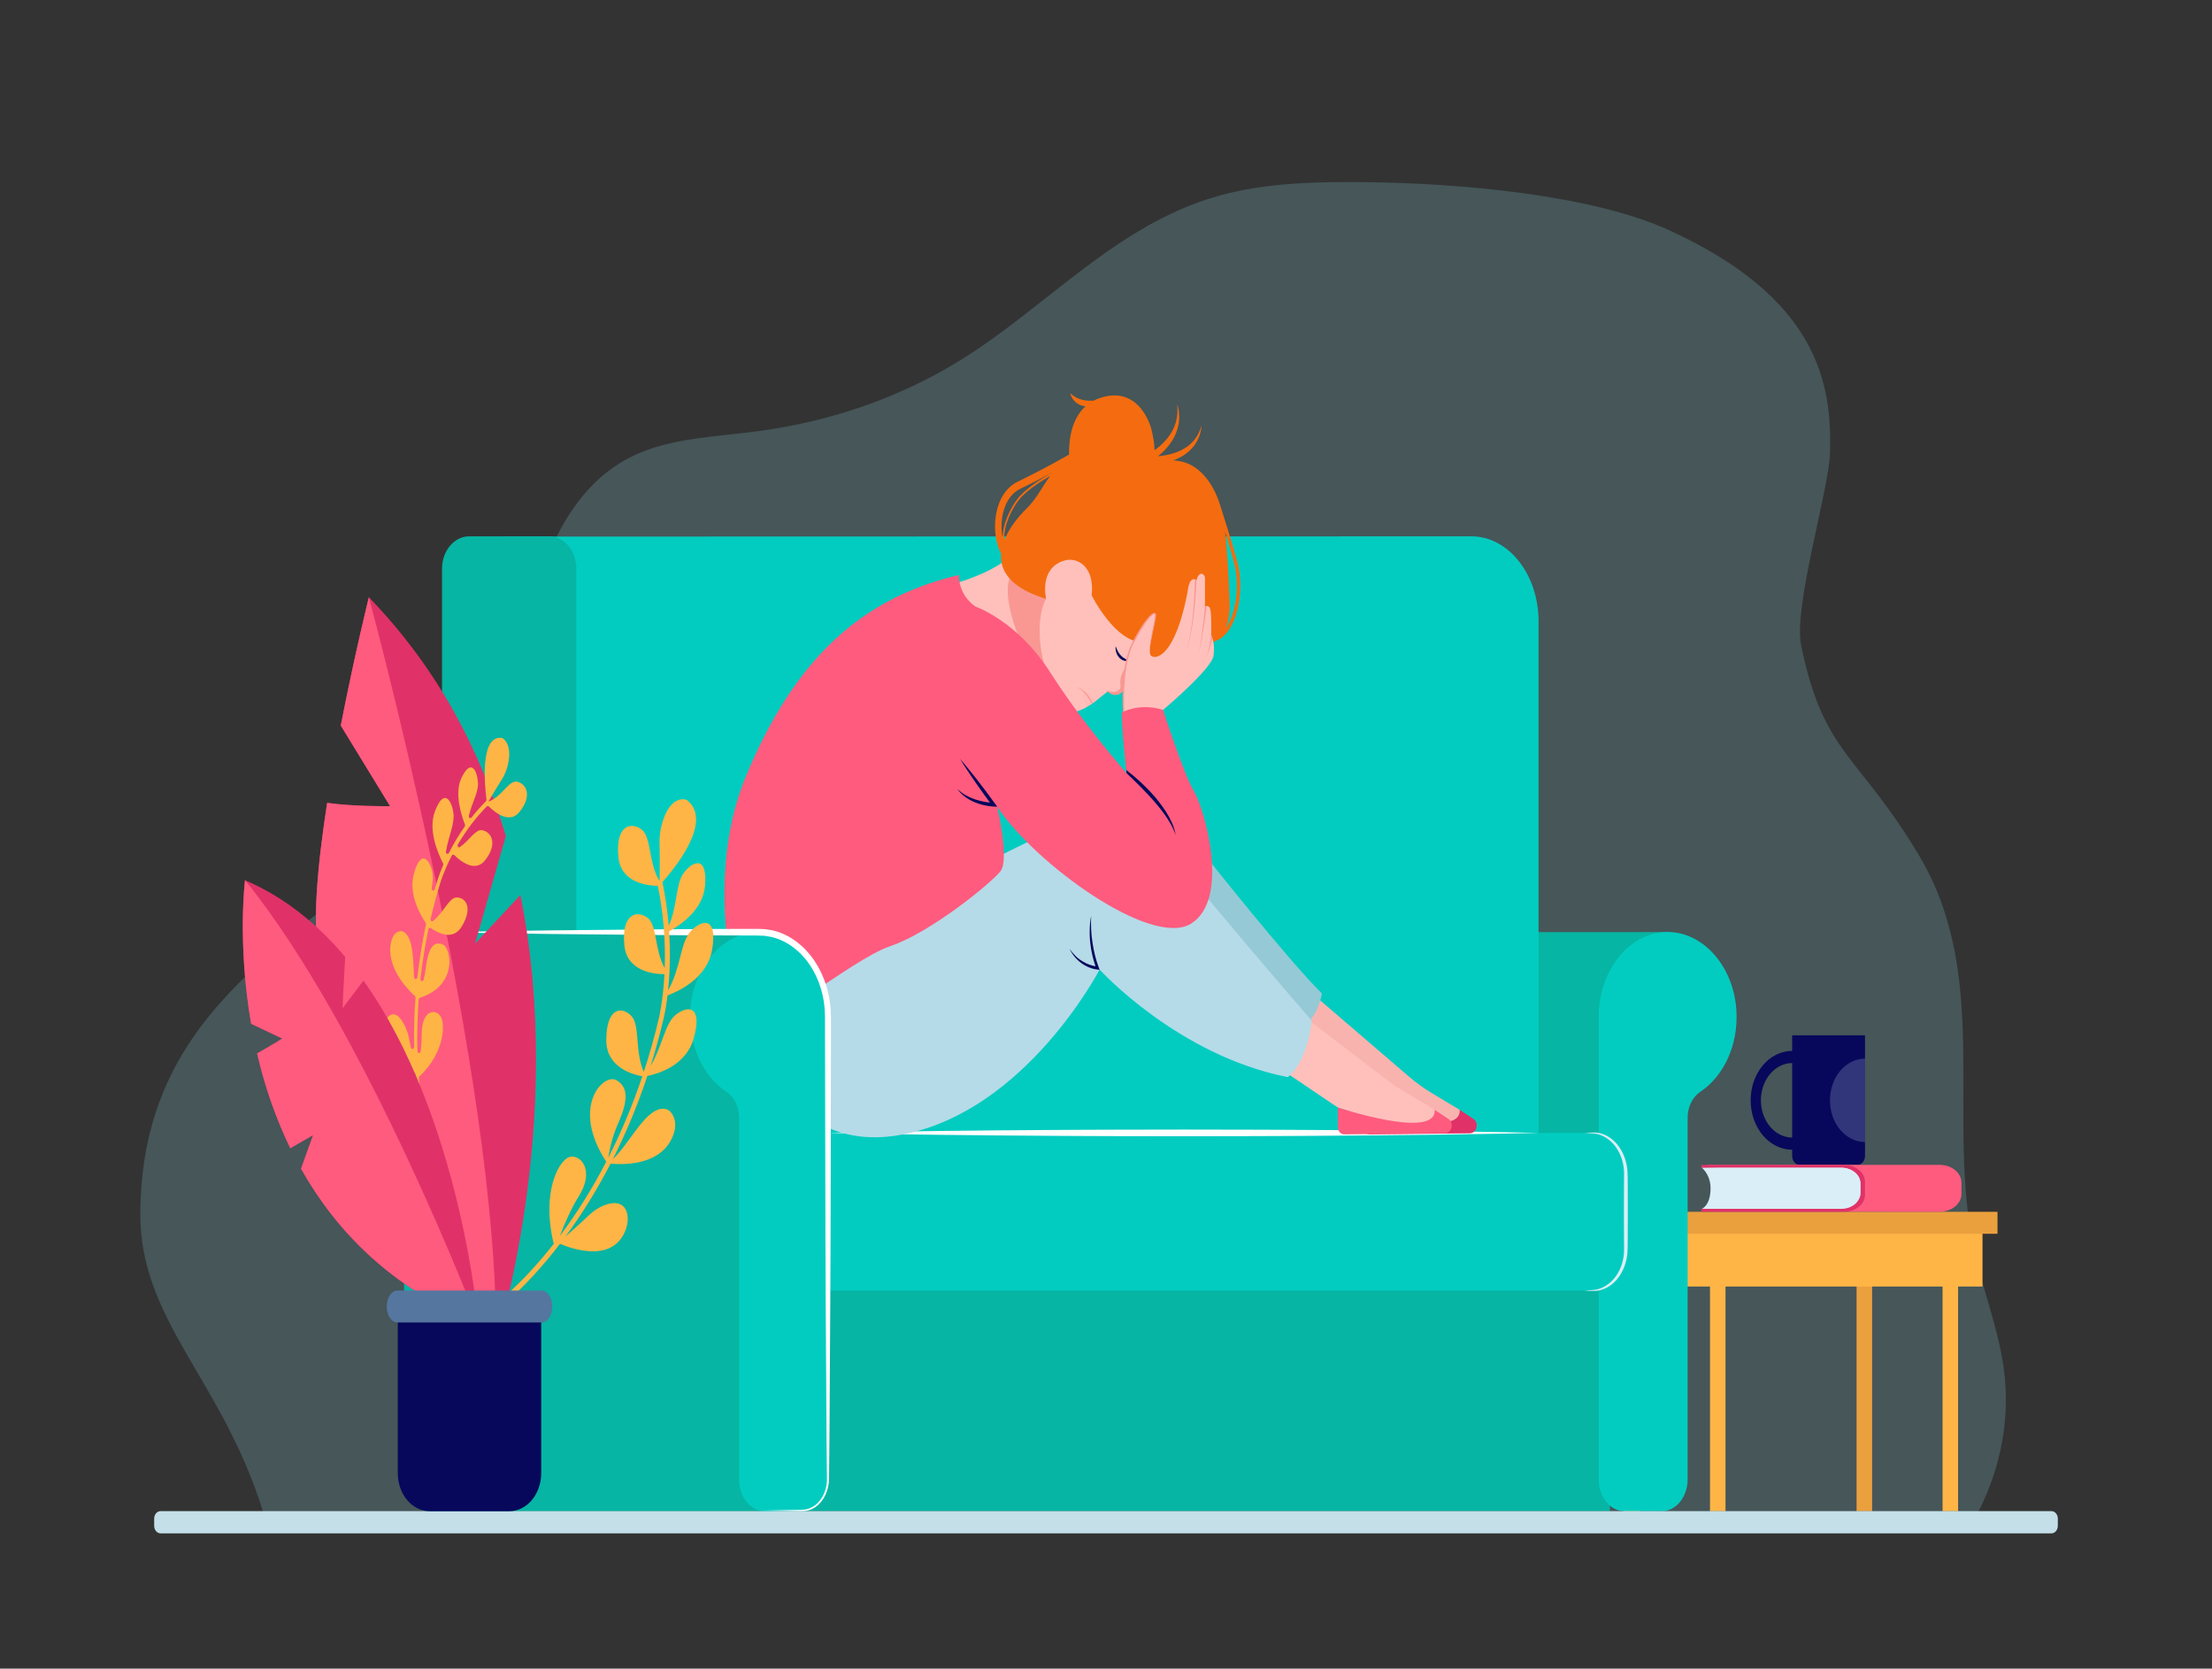 <svg width="354" height="267" viewBox="0 0 354 267" fill="none" xmlns="http://www.w3.org/2000/svg">
<rect x="0" y="0" width="354" height="267" fill="#333333" stroke="none"/>
<path opacity="0.2" d="M42.181 242.169H316.48C320.118 235.116 321.841 227.011 320.631 218.641C319.749 212.5 317.363 206.45 316.006 200.326C311.283 179.009 318.833 156.606 307.155 136.942C297.505 120.7 291.821 120.83 288.236 103.206C287.002 97.143 292.612 78.642 292.853 72.676C293.326 60.813 290.385 47.505 267.198 36.871C254.52 31.055 233.152 29.358 219.462 29.16C211.099 29.039 202.658 29.179 194.958 31.352C178.66 35.952 167.684 48.949 153.78 57.581C144.205 63.523 133.088 67.428 121.279 68.997C114.583 69.887 107.52 70.073 101.644 72.787C91.576 77.43 87.093 88.43 84.433 99.077C81.773 109.724 80.081 121.163 73.236 129.455C66.651 137.434 56.119 141.451 48.227 148.236C36.008 158.741 22.693 170.052 22.45 193.893C22.273 211.371 35.617 220.675 42.181 242.169Z" fill="#93E3F1"/>
<path d="M262.387 199.548H259.903V241.813H262.387V199.548Z" fill="#FEB546"/>
<path d="M276.146 199.548H273.662V241.813H276.146V199.548Z" fill="#FEB546"/>
<path d="M310.882 241.811H313.366V199.546H310.882V241.811Z" fill="#FEB546"/>
<path d="M297.121 241.811H299.606V199.546H297.121V241.811Z" fill="#EBA03E"/>
<path d="M317.272 196.746H255.97V205.858H317.272V196.746Z" fill="#FEB546"/>
<path d="M319.672 193.903H253.57V197.418H319.672V193.903Z" fill="#EBA03E"/>
<path d="M286.812 165.661V168.154C285.05 168.154 283.359 168.987 282.112 170.47C280.866 171.953 280.166 173.965 280.166 176.062C280.166 178.16 280.866 180.171 282.112 181.655C283.359 183.138 285.05 183.971 286.812 183.971V184.96C286.812 185.148 286.843 185.334 286.904 185.508C286.964 185.681 287.052 185.839 287.164 185.972C287.276 186.104 287.408 186.21 287.554 186.282C287.7 186.353 287.856 186.39 288.014 186.39H297.267C297.586 186.39 297.892 186.239 298.117 185.971C298.342 185.703 298.469 185.339 298.469 184.96V165.661H286.812ZM281.804 176.062C281.805 174.483 282.334 172.968 283.273 171.851C284.212 170.734 285.485 170.105 286.812 170.103V182.021C285.485 182.019 284.212 181.391 283.273 180.274C282.334 179.157 281.805 177.642 281.804 176.062Z" fill="#07085B"/>
<path opacity="0.2" d="M298.469 169.389C296.981 169.389 295.554 170.092 294.502 171.344C293.45 172.596 292.859 174.293 292.859 176.064C292.859 177.834 293.45 179.532 294.502 180.784C295.554 182.036 296.981 182.739 298.469 182.739V169.389Z" fill="#DAEEF7"/>
<path d="M274.279 186.633H272.813C273.081 186.471 273.378 186.388 273.679 186.391H310.423C312.346 186.391 313.901 187.666 313.901 189.239V191.048C313.901 192.62 312.343 193.895 310.423 193.895L274.091 193.885L274.279 186.633Z" fill="#FF5B7E"/>
<path d="M295.14 186.397C296.978 186.397 298.469 187.616 298.469 189.12V191.164C298.469 192.668 296.978 193.887 295.14 193.887H272.267V193.429H272.361L278.176 192.98L279.351 189.207C279.351 189.207 277.082 187.123 276.934 187.071C276.786 187.019 272.361 186.853 272.361 186.853H272.267V186.398L295.14 186.397Z" fill="#E03268"/>
<path d="M273.75 190.128C273.752 189.49 273.626 188.86 273.384 188.291C273.142 187.722 272.79 187.229 272.356 186.853H294.671C296.354 186.853 297.728 187.973 297.728 189.355V190.929C297.728 192.311 296.36 193.429 294.671 193.429H272.356C272.356 193.429 273.75 192.907 273.75 190.128Z" fill="#DAEEF7"/>
<g style="mix-blend-mode:multiply">
<path d="M297.728 189.355V190.929C297.729 191.133 297.698 191.336 297.64 191.528C296.887 190.023 295.445 188.571 292.703 188.104C286.293 187.015 272.361 186.853 272.361 186.853H294.675C296.36 186.853 297.728 187.968 297.728 189.355Z" fill="#DAEEF7"/>
</g>
<path d="M267.204 149.138C266.061 149.169 233.759 149.138 233.759 149.138V188.398L257.648 189.535C257.648 189.535 267.522 184.078 266.882 182.942C266.242 181.806 267.204 149.138 267.204 149.138Z" fill="#06B5A3"/>
<path d="M235.479 85.818L80.673 85.861L81.485 86.832C81.485 86.832 80.1 91.192 79.717 97.006C79.335 102.82 79.526 155.624 79.717 157.081C79.908 158.539 113.734 193.899 113.734 193.899L229.484 191.587C231.227 193.088 233.324 193.897 235.476 193.899C241.413 193.899 246.226 187.8 246.226 180.274V99.443C246.229 91.917 241.417 85.818 235.479 85.818Z" fill="#02CCC0"/>
<path d="M87.883 85.818H75.094C72.689 85.818 70.739 88.138 70.739 91V174.626C70.739 177.488 72.689 179.808 75.094 179.808H87.883C90.289 179.808 92.239 177.488 92.239 174.626V91C92.239 88.138 90.289 85.818 87.883 85.818Z" fill="#06B5A3"/>
<path d="M257.648 199.538H128.836V241.803H257.648V199.538Z" fill="#06B5A3"/>
<path d="M267.204 149.138C272.876 149.337 277.57 154.936 277.9 161.911C278.161 167.416 275.759 172.26 272.134 174.679C271.513 175.091 270.996 175.692 270.635 176.421C270.275 177.15 270.084 177.98 270.083 178.826V236.714C270.083 239.518 268.233 241.803 265.951 241.803H259.978C257.696 241.803 255.846 239.524 255.846 236.714V162.724C255.846 155.087 260.962 148.921 267.204 149.138Z" fill="#02CCC0"/>
<path d="M254.941 181.276H128.235C125.338 181.276 122.989 184.07 122.989 187.518V200.27C122.989 203.718 125.338 206.512 128.235 206.512H254.941C257.839 206.512 260.188 203.718 260.188 200.27V187.518C260.188 184.07 257.839 181.276 254.941 181.276Z" fill="#02CCC0"/>
<path d="M246.229 181.276L244.952 181.305C244.12 181.321 242.898 181.357 241.343 181.38L235.733 181.473C233.567 181.511 231.124 181.553 228.46 181.581L219.853 181.673L210.247 181.746C206.916 181.759 203.473 181.79 199.975 181.791L189.37 181.81L178.764 181.792C175.267 181.792 171.824 181.76 168.492 181.747L158.887 181.675C155.833 181.652 152.946 181.616 150.281 181.583C147.616 181.549 145.172 181.513 143.007 181.475L137.397 181.38C135.842 181.357 134.62 181.321 133.787 181.305L132.51 181.276L133.787 181.246C134.62 181.23 135.842 181.194 137.397 181.171L143.007 181.077C145.172 181.039 147.615 180.997 150.281 180.969C152.947 180.941 155.833 180.9 158.887 180.876L168.492 180.806C171.824 180.791 175.267 180.76 178.764 180.76L189.37 180.742L199.975 180.76C203.473 180.76 206.916 180.792 210.247 180.807L219.853 180.878L228.46 180.97C231.124 180.998 233.567 181.041 235.733 181.078L241.343 181.173C242.898 181.196 244.12 181.23 244.952 181.248L246.229 181.276Z" fill="white"/>
<path d="M179.066 107.757L179.641 108.959L179.528 110.16C179.528 110.16 179.227 110.728 179.158 110.765C179.09 110.802 178.362 110.959 178.362 110.959L177.647 110.765L177.115 110.477C177.115 110.477 176.144 109.103 176.465 108.825C176.786 108.548 177.564 107.282 178.203 107.386C178.843 107.49 179.066 107.757 179.066 107.757Z" fill="#FFC0BB"/>
<path d="M233.604 177.586L229.088 174.877C227.839 174.128 226.643 173.263 225.509 172.29L208.331 157.547V166.381L209.468 171.377L218.092 177.2C218.092 177.2 223.598 179.24 227.742 179.648C228.481 179.838 229.245 180.031 229.334 180.049C229.509 180.083 232.862 181.089 233.036 180.257C233.21 179.425 234.787 179.698 234.699 179.353C234.612 179.009 233.604 177.586 233.604 177.586Z" fill="#F9B3AF"/>
<path d="M235.786 179.023L233.604 177.586C233.906 182.46 218.092 177.2 218.092 177.2L218.12 180.404C218.12 181.018 218.587 181.509 219.153 181.504L235.182 181.342C236.343 181.333 236.77 179.691 235.786 179.023Z" fill="#E03268"/>
<path d="M229.6 177.586L223.204 173.752L208.169 162.271L204.319 166.386L205.457 171.382L214.081 177.205C214.081 177.205 219.587 179.245 223.73 179.654C224.47 179.843 225.234 180.037 225.322 180.054C225.496 180.089 228.851 181.094 229.025 180.262C229.199 179.431 230.775 179.703 230.688 179.359C230.6 179.014 229.6 177.586 229.6 177.586Z" fill="#FFC0BB"/>
<path d="M171.366 85.419C171.366 85.419 164.014 87.083 161.155 89.442C158.296 91.801 153.22 93.258 152.87 93.327L151.938 99.688C151.938 99.688 168.331 112.892 170.509 113.794C172.686 114.697 176.089 111.574 176.089 111.574L180.9 107.792L183.44 104.219L188.145 93.882L171.366 85.419Z" fill="#FFC0BB"/>
<path d="M181.326 105.237C180.826 105.719 180.386 106.282 180.019 106.909C179.828 107.228 179.663 107.567 179.525 107.923C179.369 108.306 179.285 108.724 179.278 109.15L179.294 109.328L179.31 109.485C179.321 109.555 179.328 109.626 179.329 109.697C179.335 109.83 179.314 109.962 179.269 110.084C179.192 110.33 178.981 110.502 178.736 110.618C178.223 110.829 177.594 110.686 177 110.42C177.46 110.936 178.122 111.323 178.855 111.167C179.049 111.13 179.233 111.041 179.394 110.908C179.555 110.775 179.689 110.601 179.785 110.398C179.837 110.292 179.875 110.177 179.898 110.057C179.923 109.941 179.936 109.821 179.936 109.701C179.937 109.585 179.929 109.469 179.911 109.355C179.905 109.315 179.902 109.273 179.901 109.232L179.893 109.132C179.904 108.808 179.961 108.488 180.062 108.187C180.169 107.851 180.292 107.523 180.43 107.204C180.706 106.55 181.018 105.906 181.326 105.237Z" fill="#F99893"/>
<path d="M167.398 95.825C167.398 95.825 164.889 99.871 167.728 108.521C170.976 118.414 155.491 92.346 163.702 90.647C166.717 90.02 167.398 95.825 167.398 95.825Z" fill="#F99893"/>
<path d="M198.083 90.21C197.386 87.386 195.258 80.796 195.237 80.731H195.227C195.129 80.399 195.026 80.085 194.913 79.797C194.062 77.606 192.108 74.199 188.459 73.737C188.234 73.708 187.994 73.687 187.758 73.664C188.09 73.544 188.416 73.403 188.736 73.242C189.663 72.799 190.493 72.111 191.165 71.232C191.485 70.783 191.749 70.283 191.95 69.746C192.134 69.213 192.251 68.652 192.298 68.08C192.139 68.603 191.933 69.105 191.682 69.575C191.429 70.022 191.127 70.429 190.784 70.783C190.446 71.134 190.073 71.434 189.673 71.676C189.279 71.932 188.866 72.142 188.438 72.304C188.008 72.469 187.57 72.608 187.128 72.719C186.679 72.826 186.23 72.898 185.781 72.958C185.627 72.978 185.468 72.992 185.312 73.007C185.395 72.94 185.481 72.874 185.561 72.808C186.299 72.205 186.955 71.471 187.506 70.632C188.071 69.792 188.46 68.803 188.64 67.749C188.799 66.714 188.713 65.648 188.39 64.669C188.441 65.168 188.451 65.672 188.419 66.173C188.385 66.66 188.3 67.14 188.166 67.602C188.031 68.054 187.855 68.487 187.641 68.894C187.421 69.296 187.174 69.675 186.901 70.027C186.341 70.727 185.71 71.34 185.022 71.854C184.934 71.918 184.845 71.978 184.756 72.041C184.776 70.723 184.441 69.535 184.326 68.939C184.093 67.725 182.051 61.62 175.984 63.701C175.652 63.815 175.328 63.955 175.012 64.121H174.962C174.529 64.139 174.095 64.122 173.664 64.069C173.248 64.008 172.839 63.888 172.447 63.712C172.043 63.538 171.684 63.246 171.259 62.936C171.423 63.506 171.732 64.001 172.143 64.352C172.567 64.705 173.058 64.928 173.572 65C173.623 65.007 173.676 65.007 173.729 65.01C171.33 67.161 171.043 70.742 171.092 72.731C170.328 73.177 167.219 74.963 162.835 77.09C161.012 77.973 159.744 79.984 159.357 82.607C159.037 84.762 159.369 86.959 160.213 88.641C160.028 91.311 161.617 94.06 167.411 95.821C167.411 95.821 166.237 91.05 170.189 89.74C171.471 89.314 172.875 89.684 173.779 90.845C174.445 91.698 174.945 93.066 174.702 95.243C174.702 95.243 178.494 102.943 183.044 102.759L184.075 105.829C184.075 105.829 187.42 105.963 187.653 105.829C187.886 105.696 191.192 102.776 191.192 102.776C191.192 102.776 193.72 102.962 193.836 102.91C194.122 102.811 194.395 102.668 194.648 102.483L194.657 102.513C197.924 101.262 199.204 94.754 198.083 90.21ZM164.112 81.556C163.19 82.452 161.585 84.284 160.74 86.403C160.56 84.029 162.024 81.362 162.984 80.088C164.072 78.647 166.319 77.17 168.058 76.162C166.605 78.132 165.981 79.741 164.112 81.556ZM168.538 75.537C166.743 76.535 164.05 78.207 162.789 79.88C161.836 81.143 160.406 83.745 160.468 86.154C160.244 85.065 160.214 83.933 160.379 82.829C160.704 80.638 161.74 78.969 163.221 78.251C165.326 77.231 167.138 76.287 168.545 75.53L168.538 75.537ZM196.145 100.549C196.57 99.582 196.859 98.235 196.781 96.356C196.635 92.821 196.484 88.62 196.051 85.094C196.634 86.987 197.26 89.09 197.579 90.386C198.4 93.717 197.831 98.208 196.145 100.549Z" fill="#F46C0F"/>
<path d="M178.542 103.398C178.646 103.689 178.77 103.969 178.911 104.235C179.045 104.484 179.207 104.709 179.393 104.903C179.578 105.098 179.786 105.257 180.012 105.377L180.097 105.429C180.126 105.445 180.158 105.454 180.187 105.469L180.371 105.554C180.496 105.609 180.626 105.645 180.758 105.712C180.621 105.748 180.481 105.77 180.34 105.776C180.197 105.776 180.054 105.757 179.914 105.719C179.626 105.643 179.358 105.48 179.138 105.246C178.916 105.015 178.745 104.723 178.641 104.394C178.536 104.078 178.502 103.735 178.542 103.398Z" fill="#07085B"/>
<path d="M192.502 136.41C192.502 136.41 205.854 153.319 211.56 158.981C211.56 158.981 210.918 162.853 208.351 164.439C205.784 166.025 184.958 139.925 185.269 139.925C185.579 139.925 192.502 136.41 192.502 136.41Z" fill="#96C9D6"/>
<path d="M120.436 160.693L119.843 163.961C119.843 163.961 124.87 185.39 144.588 181.505C164.305 177.62 175.974 155.142 175.974 155.142C175.974 155.142 188.459 168.877 206.077 172.348C206.077 172.348 209.071 170.453 209.926 163.329C209.926 163.329 189.003 139.187 183.013 130.862C177.024 122.537 120.436 160.693 120.436 160.693Z" fill="#B5DBE8"/>
<path d="M179.859 114.556C179.859 114.556 179.218 106.96 181.229 103.041C183.241 99.121 184.643 97.767 184.905 98.253C185.168 98.739 183.447 104.219 184.205 104.914C184.963 105.608 188.056 105.047 190.039 94.818C190.039 94.818 190.244 91.975 191.498 92.841C191.498 92.841 191.627 92.06 192.075 91.852C192.446 91.68 192.84 92.06 192.84 92.534V97.038C192.84 97.038 193.394 96.727 193.657 97.385C193.919 98.044 193.832 101.617 193.832 101.617C193.832 101.617 194.505 102.763 194.211 104.914C193.917 107.064 186.133 113.591 186.133 113.591L181.844 115.95L179.859 114.556Z" fill="#FFC0BB"/>
<path d="M186.125 113.586L184 114.81L181.868 116.024L181.832 116.045L181.797 116.02L179.801 114.656L179.757 114.626V114.566C179.592 112.448 179.608 110.317 179.805 108.203C179.9 107.142 180.081 106.094 180.346 105.074C180.409 104.817 180.484 104.564 180.571 104.317L180.7 103.944C180.74 103.819 180.788 103.697 180.844 103.58C180.957 103.345 181.054 103.101 181.17 102.874L181.527 102.206C182.005 101.308 182.53 100.446 183.098 99.624C183.386 99.212 183.703 98.829 184.046 98.48C184.222 98.29 184.431 98.148 184.659 98.066C184.735 98.045 184.814 98.055 184.884 98.094C184.92 98.121 184.951 98.156 184.975 98.197C184.994 98.239 185.006 98.284 185.011 98.331C185.019 98.473 185.011 98.616 184.988 98.755C184.823 99.81 184.561 100.815 184.352 101.843C184.246 102.356 184.148 102.871 184.082 103.392C184.048 103.652 184.029 103.915 184.025 104.178C184.025 104.433 184.037 104.724 184.203 104.914C184.029 104.733 184.01 104.436 183.995 104.178C183.988 103.91 183.999 103.643 184.028 103.377C184.079 102.85 184.163 102.329 184.252 101.81C184.428 100.774 184.68 99.749 184.822 98.719C184.839 98.599 184.844 98.477 184.837 98.355C184.837 98.271 184.782 98.244 184.693 98.267C184.498 98.348 184.319 98.478 184.169 98.648C183.843 98.996 183.543 99.375 183.271 99.783C182.715 100.601 182.2 101.458 181.731 102.35C180.708 104.086 180.28 106.155 180.057 108.235C179.856 110.327 179.823 112.438 179.958 114.538L179.91 114.448L181.879 115.866H181.808L183.965 114.721L186.125 113.586Z" fill="#F99893"/>
<path d="M153.455 92.01C153.455 92.01 153.28 95.131 156.139 97.073C156.139 97.073 162.847 99.363 168.098 107.62C173.349 115.877 180.29 123.714 180.29 123.714C180.29 123.714 179.475 116.499 179.533 114.002C179.533 114.002 182.274 112.4 186.125 113.586C186.125 113.586 189.449 123.923 191.083 126.629C192.717 129.335 196.976 143.834 190.616 147.789C184.257 151.743 165.595 138.169 159.6 129.099C159.6 129.099 161.545 137.517 160.144 139.366C158.744 141.215 149.022 149.172 142.488 151.392C135.955 153.612 122.031 165.915 118.998 163.695C118.998 163.695 111.935 142.38 119.269 124.474C127.359 104.728 138.521 95.525 153.455 92.01Z" fill="#FF5B7E"/>
<path d="M159.214 128.56C158.772 127.944 158.317 127.335 157.868 126.729C157.419 126.123 156.953 125.527 156.495 124.924C155.565 123.734 154.626 122.556 153.637 121.43C154.441 122.748 155.298 124.012 156.165 125.267C156.603 125.888 157.035 126.517 157.484 127.128C157.796 127.56 158.111 127.988 158.428 128.414C158.112 128.383 157.795 128.339 157.482 128.28C156.968 128.182 156.459 128.048 155.958 127.88C155.458 127.706 154.97 127.485 154.5 127.219C154.028 126.94 153.582 126.602 153.171 126.211C153.524 126.693 153.933 127.113 154.386 127.458C154.847 127.799 155.336 128.084 155.845 128.308C156.353 128.529 156.876 128.702 157.407 128.826C157.94 128.957 158.482 129.035 159.026 129.06L159.6 129.081L159.214 128.56Z" fill="#07085B"/>
<path d="M175.838 154.792C175.6 154.154 175.397 153.497 175.231 152.827C175.063 152.152 174.928 151.466 174.828 150.772C174.721 150.078 174.652 149.377 174.622 148.672C174.589 147.961 174.589 147.248 174.622 146.536C174.491 147.238 174.416 147.953 174.397 148.672C174.379 149.033 174.397 149.393 174.397 149.755C174.421 150.114 174.434 150.477 174.477 150.835C174.552 151.553 174.673 152.264 174.838 152.96C174.968 153.522 175.129 154.073 175.322 154.609C175.011 154.556 174.703 154.477 174.401 154.371C173.983 154.225 173.578 154.03 173.192 153.791C172.996 153.676 172.813 153.534 172.625 153.4C172.436 153.265 172.262 153.106 172.097 152.932C171.755 152.596 171.44 152.222 171.156 151.815C171.616 152.752 172.265 153.538 173.044 154.102C173.436 154.388 173.853 154.621 174.289 154.795C174.727 154.977 175.183 155.094 175.646 155.143L175.983 155.176L175.838 154.792Z" fill="#07085B"/>
<path d="M181.073 124.459C181.988 125.344 182.893 126.24 183.766 127.181C184.642 128.109 185.471 129.096 186.249 130.14C187.003 131.197 187.723 132.313 188.151 133.635C188.036 132.934 187.831 132.259 187.543 131.632C187.258 131.003 186.932 130.401 186.567 129.833C185.831 128.709 185.012 127.667 184.119 126.719C183.23 125.772 182.295 124.888 181.318 124.072C180.962 123.773 180.599 123.485 180.233 123.203L180.289 123.714L181.073 124.459Z" fill="#07085B"/>
<path d="M190.449 101.695C190.262 102.683 190.044 103.673 189.67 104.588C190.063 103.685 190.303 102.699 190.513 101.714C190.723 100.728 190.874 99.722 191.001 98.714C191.128 97.706 191.225 96.693 191.311 95.678C191.385 94.733 191.444 93.786 191.482 92.836C191.402 92.781 191.317 92.738 191.228 92.709C191.211 93.69 191.17 94.675 191.115 95.658C191.059 96.671 190.977 97.682 190.872 98.691C190.767 99.699 190.631 100.704 190.449 101.695Z" fill="#F99893"/>
<path d="M192.833 97.038V96.921C192.772 98.213 192.561 99.563 192.426 100.842C192.356 101.509 192.27 102.186 192.157 102.844C192.055 103.511 191.898 104.164 191.687 104.793C191.918 104.173 192.097 103.526 192.221 102.863C192.356 102.196 192.464 101.528 192.557 100.861C192.731 99.591 192.983 98.255 193.088 96.964C193 96.971 192.914 96.997 192.833 97.038Z" fill="#F99893"/>
<path d="M193.827 101.623C193.756 102.24 193.656 102.852 193.527 103.456C193.404 104.075 193.215 104.674 192.966 105.237C193.253 104.694 193.483 104.111 193.649 103.501C193.788 103.023 193.901 102.539 194.002 102.047C193.956 101.899 193.898 101.757 193.827 101.623Z" fill="#F99893"/>
<g style="mix-blend-mode:multiply" opacity="0.3">
<g style="mix-blend-mode:multiply" opacity="0.3">
<path d="M173.464 110.555C173.464 110.555 172.963 111.388 173.913 113.14C174.361 112.884 174.797 112.598 175.218 112.283C175.104 110.938 173.464 110.555 173.464 110.555Z" fill="#F99893"/>
</g>
</g>
<path d="M174.681 112.663L174.844 112.551C174.8 112.428 174.753 112.306 174.699 112.187C174.443 111.645 174.1 111.169 173.689 110.784C173.288 110.395 172.832 110.095 172.343 109.896C172.57 110.032 172.788 110.188 172.995 110.362C173.204 110.53 173.402 110.716 173.588 110.917C173.962 111.313 174.277 111.779 174.522 112.297C174.586 112.416 174.635 112.54 174.681 112.663Z" fill="#F99893"/>
<path d="M231.781 179.023L229.6 177.588C229.901 182.462 214.088 177.203 214.088 177.203L214.115 180.407C214.115 181.021 214.583 181.512 215.148 181.507L231.177 181.345C232.337 181.333 232.765 179.691 231.781 179.023Z" fill="#FF5B7E"/>
<path d="M253.576 181.276C254.183 181.219 254.791 181.199 255.399 181.216C256.02 181.272 256.627 181.458 257.194 181.763C257.771 182.078 258.297 182.508 258.751 183.035C259.68 184.141 260.272 185.584 260.434 187.135C260.5 187.936 260.48 188.661 260.494 189.404L260.511 193.887L260.494 198.37C260.481 199.119 260.501 199.85 260.434 200.64C260.356 201.417 260.166 202.173 259.873 202.873C259.588 203.566 259.209 204.198 258.751 204.742C258.296 205.268 257.77 205.698 257.194 206.015C256.627 206.319 256.02 206.504 255.399 206.561C254.791 206.577 254.183 206.557 253.576 206.501C254.18 206.451 254.792 206.446 255.382 206.359C255.972 206.249 256.542 206.017 257.065 205.675C258.122 205 258.957 203.922 259.437 202.614C259.678 201.965 259.83 201.273 259.886 200.566C259.931 199.875 259.902 199.107 259.9 198.365L259.883 193.882L259.9 189.399C259.9 188.657 259.932 187.889 259.887 187.198C259.83 186.491 259.679 185.8 259.439 185.15C258.958 183.842 258.123 182.764 257.067 182.089C256.543 181.746 255.974 181.515 255.384 181.405C254.787 181.33 254.174 181.324 253.576 181.276Z" fill="#DAEEF7"/>
<path d="M121.157 149.138H68.164C67.961 149.138 67.756 149.131 67.55 149.138C61.879 149.337 57.185 154.937 56.855 161.913C56.594 167.417 58.996 172.263 62.62 174.682C63.241 175.094 63.758 175.695 64.119 176.424C64.479 177.153 64.67 177.983 64.671 178.829V236.722C64.671 239.534 66.521 241.813 68.803 241.813H124.822L121.157 149.138Z" fill="#06B5A3"/>
<path d="M121.157 149.138C115.486 149.337 110.79 154.937 110.46 161.913C110.2 167.417 112.601 172.263 116.226 174.682C116.847 175.094 117.365 175.695 117.725 176.424C118.086 177.153 118.276 177.983 118.277 178.829V236.722C118.277 239.534 120.128 241.813 122.41 241.813H128.382C130.665 241.813 132.515 239.534 132.515 236.722V162.726C132.51 155.087 127.398 148.921 121.157 149.138Z" fill="#02CCC0"/>
<path d="M122.412 241.7L126.806 241.611L127.904 241.594C128.266 241.603 128.628 241.577 128.986 241.515C129.696 241.374 130.361 241.005 130.907 240.447C131.456 239.88 131.87 239.15 132.107 238.332C132.228 237.924 132.304 237.499 132.332 237.068C132.352 236.645 132.34 236.186 132.332 235.733L132.278 230.329L132.143 208.711C132.085 201.502 132.096 194.3 132.074 187.094L132.03 165.476V162.774L131.981 161.48C131.945 161.052 131.879 160.629 131.83 160.201C131.563 158.51 131.021 156.897 130.234 155.453C128.676 152.576 126.148 150.513 123.375 149.906L122.328 149.736C121.977 149.712 121.621 149.711 121.268 149.696L119.074 149.687L114.679 149.673C111.749 149.673 108.819 149.654 105.889 149.616L88.311 149.451C82.451 149.352 76.591 149.293 70.733 149.158C76.591 149.025 82.45 148.966 88.308 148.867L105.883 148.702C108.811 148.67 111.74 148.65 114.669 148.644L119.063 148.631H121.263C121.641 148.643 122.021 148.643 122.399 148.668L123.532 148.843C126.541 149.485 129.293 151.704 130.999 154.819C131.863 156.386 132.461 158.139 132.759 159.98C132.815 160.444 132.888 160.914 132.929 161.373L132.988 162.778V165.48L132.945 187.098C132.922 194.307 132.933 201.516 132.875 208.715L132.74 230.333L132.686 235.737C132.68 236.19 132.686 236.631 132.653 237.107C132.613 237.572 132.523 238.029 132.385 238.467C132.114 239.335 131.655 240.102 131.055 240.691C130.466 241.264 129.756 241.633 129.003 241.759C128.634 241.812 128.263 241.828 127.892 241.807L126.794 241.79L122.412 241.7Z" fill="white"/>
<path d="M328.31 241.797H25.69C25.129 241.797 24.674 242.337 24.674 243.005V244.143C24.674 244.811 25.129 245.352 25.69 245.352H328.31C328.871 245.352 329.326 244.811 329.326 244.143V243.005C329.326 242.337 328.871 241.797 328.31 241.797Z" fill="#C4DFE8"/>
<path d="M109.948 128.026C114.249 131.429 107.797 139.155 106.008 141.147C106.489 143.452 106.827 145.797 107.018 148.161C108.462 144.859 108.101 141.422 109.427 139.666C110.914 137.696 113.272 136.863 112.824 141.802C112.469 145.719 108.652 148.169 107.081 149.019C107.293 152.17 107.238 155.339 106.916 158.476C108.948 154.94 108.863 150.844 110.506 149.05C112.302 147.086 114.925 146.554 113.945 152.054C113.135 156.601 108.434 158.689 106.826 159.276C106.688 160.508 106.482 161.728 106.211 162.929C105.585 165.599 104.884 168.135 104.127 170.538C105.962 167.468 106.405 163.863 108.023 162.484C109.963 160.822 112.543 160.773 111.005 166.193C109.787 170.481 105.387 171.8 103.599 172.166C102.07 176.771 100.225 181.219 98.082 185.465C100.326 183.438 102.723 178.608 105.134 177.619C106.716 176.969 107.476 177.886 107.835 178.767C108.141 179.525 108.132 180.487 107.823 181.406C106.073 186.613 99.632 186.381 97.712 186.191C95.587 190.321 93.17 194.227 90.489 197.87C91.658 196.834 93.417 195.26 94.311 194.399C95.72 193.033 98.023 192.045 99.34 192.733C99.394 192.761 99.452 192.791 99.497 192.823C100.455 193.439 100.72 195.041 100.217 196.54C98.253 202.403 91.138 199.677 89.626 199.022L89.579 199.085C83.779 206.622 79.01 210.014 78.807 210.154L78.556 209.265C78.603 209.233 83.141 206 88.618 199.03C86.541 190.456 89.628 185.146 91.448 185.07C93.329 184.994 94.969 187.66 92.682 191.319C91.353 193.44 90.276 195.991 89.605 197.751C92.365 194.064 94.846 190.094 97.02 185.888C91.292 177.112 96.534 171.737 98.585 172.814C100.66 173.909 100.465 176.285 98.957 179.675C98.186 181.426 97.643 183.306 97.347 185.251C99.46 181.09 101.283 176.73 102.797 172.215C101.144 171.92 97.012 170.746 97.025 166.433C97.042 161.037 99.618 161.008 101.089 162.616C102.436 164.096 101.58 168.334 103.034 171.502C103.931 168.775 104.75 165.88 105.472 162.811C105.484 162.762 106.115 160.116 106.337 155.881C104.609 155.873 100.329 155.431 99.922 151.278C99.411 146.062 102.03 145.595 103.685 146.899C105.161 148.063 104.768 152.091 106.377 154.9C106.53 150.476 106.159 146.048 105.278 141.746C103.483 141.721 99.364 141.212 98.965 137.145C98.455 131.929 101.074 131.461 102.727 132.766C104.225 133.946 103.799 138.072 105.492 140.885L105.572 140.836C105.584 139.377 105.601 136.282 105.549 134.816C105.482 132.859 106.223 130.01 107.514 128.719C108.805 127.428 109.948 128.026 109.948 128.026Z" fill="#FEB546"/>
<path d="M62.429 129.005L54.536 116.1C56.738 104.795 59.03 95.565 59.03 95.565C70.173 107.064 76.983 120.348 80.947 133.783L76.03 150.988L83.277 143.212C90.67 179.855 79.35 214.791 79.35 214.791C79.35 214.791 54.329 166.533 51.128 153.408C49.894 148.335 50.791 138.561 52.353 128.466C56.509 129.073 62.429 129.005 62.429 129.005Z" fill="#E03268"/>
<path d="M59.03 95.565C59.03 95.565 80.012 172.896 79.35 214.791C79.35 214.791 54.329 166.533 51.128 153.408C49.894 148.335 50.791 138.561 52.353 128.466C56.505 129.073 62.429 129 62.429 129L54.536 116.094C56.738 104.797 59.03 95.565 59.03 95.565Z" fill="#FF5B7E"/>
<path d="M80.297 118.07C76.825 117.631 77.547 125.502 77.851 127.934C77.857 127.988 77.851 128.042 77.834 128.092C77.817 128.142 77.79 128.186 77.755 128.22C76.953 129.026 76.19 129.885 75.47 130.794C75.434 130.849 75.383 130.887 75.326 130.902C75.269 130.918 75.21 130.909 75.157 130.877C75.105 130.845 75.064 130.793 75.041 130.729C75.018 130.665 75.014 130.594 75.03 130.527C75.555 128.344 76.593 126.789 76.489 125.226C76.36 123.198 75.346 121.326 73.843 124.498C72.698 126.918 73.816 130.412 74.412 131.935C74.432 131.988 74.438 132.046 74.431 132.103C74.423 132.16 74.403 132.214 74.371 132.257C73.442 133.579 72.599 134.984 71.85 136.458C71.698 136.757 71.315 136.615 71.368 136.281C71.773 133.76 72.798 131.818 72.564 130.121C72.26 127.916 70.993 126.071 69.586 129.882C68.464 132.929 70.179 136.745 70.914 138.159C70.935 138.204 70.946 138.254 70.946 138.305C70.946 138.356 70.935 138.406 70.914 138.45C70.579 139.214 70.283 140.001 70.027 140.806C69.878 141.295 69.733 141.782 69.592 142.267C69.487 142.634 69.023 142.525 69.088 142.147C69.26 141.148 69.356 140.258 69.178 139.487C68.688 137.375 67.27 135.84 66.206 139.931C65.385 143.079 67.236 146.339 68.132 147.664C68.155 147.699 68.171 147.74 68.178 147.783C68.186 147.827 68.184 147.871 68.175 147.914C67.576 150.701 67.117 153.527 66.798 156.378C66.758 156.742 66.3 156.762 66.278 156.401C66.133 154.12 66.132 151.521 65.419 150.087C64.769 148.78 64.025 148.874 63.512 149.188C63.072 149.455 62.736 150.027 62.583 150.75C61.737 154.717 65.17 158.255 66.407 159.379C66.438 159.408 66.463 159.446 66.479 159.49C66.495 159.534 66.501 159.581 66.498 159.629C66.302 162.247 66.227 164.877 66.273 167.505C66.28 167.87 65.824 167.968 65.757 167.62C65.65 167.107 65.557 166.64 65.492 166.285C65.193 164.658 64.258 162.73 63.286 162.367C63.246 162.351 63.206 162.339 63.166 162.328C62.416 162.13 61.701 162.919 61.448 164.096C60.462 168.697 65.385 171.247 66.458 171.744C66.458 171.765 66.458 171.786 66.458 171.808C66.932 178.502 68.059 182.968 68.415 184.246C68.429 184.29 68.451 184.33 68.481 184.362C68.51 184.394 68.545 184.418 68.583 184.431C68.621 184.444 68.661 184.446 68.701 184.437C68.74 184.428 68.776 184.408 68.808 184.38C68.856 184.343 68.893 184.289 68.914 184.225C68.934 184.161 68.936 184.091 68.92 184.026C68.646 183.053 67.54 178.819 67.028 172.506C67.025 172.452 67.033 172.399 67.051 172.349C67.07 172.3 67.098 172.257 67.134 172.224C71.211 168.404 71.366 163.556 70.388 162.46C69.368 161.316 67.512 161.926 67.488 165.423C67.482 166.354 67.43 167.285 67.332 168.21C67.292 168.584 66.82 168.594 66.809 168.222C66.737 165.455 66.799 162.686 66.997 159.928C67.003 159.86 67.027 159.795 67.065 159.744C67.103 159.692 67.153 159.655 67.209 159.638C73.288 157.742 72.285 151.636 70.778 151.081C69.235 150.515 68.501 152.026 68.139 154.905C68.06 155.523 67.95 156.134 67.808 156.736C67.721 157.107 67.247 157.036 67.294 156.658C67.589 153.983 68.01 151.33 68.555 148.711C68.566 148.662 68.585 148.617 68.612 148.579C68.639 148.54 68.674 148.51 68.712 148.49C68.751 148.469 68.793 148.46 68.835 148.462C68.877 148.464 68.919 148.478 68.956 148.501C70.141 149.336 72.517 150.564 73.906 148.234C75.814 145.046 74.388 143.525 73 143.613C71.845 143.687 70.899 146.149 69.297 147.368C69.255 147.403 69.206 147.423 69.155 147.424C69.104 147.424 69.054 147.406 69.012 147.372C68.97 147.338 68.938 147.289 68.92 147.232C68.902 147.175 68.899 147.113 68.912 147.054C69.353 145.133 69.874 143.168 70.49 141.168C70.5 141.134 71.038 139.365 72.294 136.911C72.313 136.871 72.34 136.837 72.371 136.81C72.403 136.783 72.439 136.764 72.477 136.755C72.514 136.746 72.554 136.747 72.591 136.757C72.629 136.767 72.665 136.787 72.695 136.815C73.787 137.883 76.086 139.666 77.663 137.616C79.794 134.842 78.505 133.037 77.123 132.839C76.081 132.69 75.055 134.527 73.619 135.528C73.57 135.568 73.512 135.586 73.453 135.579C73.394 135.572 73.339 135.541 73.299 135.49C73.258 135.439 73.234 135.372 73.231 135.302C73.228 135.232 73.246 135.163 73.282 135.107C74.596 132.867 76.142 130.833 77.883 129.052C77.929 129.002 77.989 128.973 78.052 128.971C78.115 128.968 78.176 128.992 78.226 129.037C79.317 130.105 81.622 131.901 83.202 129.847C85.334 127.073 84.044 125.268 82.661 125.071C81.411 124.892 80.185 127.571 78.246 128.239L78.219 128.163C78.731 127.296 79.818 125.465 80.366 124.63C81.097 123.518 81.694 121.401 81.435 119.892C81.21 118.573 80.532 118.168 80.363 118.086C80.342 118.077 80.32 118.072 80.297 118.07Z" fill="#FEB546"/>
<path d="M39.212 140.842C45.553 143.552 50.841 147.895 55.244 153.124C55.019 156.854 54.813 161.331 54.813 161.331L58.171 156.908C73.803 178.825 76.551 211.762 76.551 211.762C62.614 206.139 53.765 196.943 48.174 187.008C48.939 184.833 50.106 181.631 50.106 181.631L46.452 183.731C44.148 178.962 42.364 173.864 41.144 168.558C43.052 167.49 45.176 166.185 45.176 166.185L40.183 163.812C37.962 150.943 39.212 140.842 39.212 140.842Z" fill="#E03268"/>
<path d="M48.174 187.008C48.939 184.833 50.106 181.631 50.106 181.631L46.452 183.731C44.148 178.962 42.364 173.864 41.144 168.558C43.052 167.49 45.176 166.185 45.176 166.185L40.183 163.813C37.958 150.943 39.208 140.837 39.208 140.837C58.596 164.67 76.546 211.762 76.546 211.762C62.614 206.139 53.765 196.943 48.174 187.008Z" fill="#FF5B7E"/>
<path d="M63.662 207.315H86.613V235.722C86.613 237.337 86.074 238.886 85.114 240.028C84.154 241.17 82.853 241.811 81.496 241.811H68.78C67.422 241.811 66.121 241.17 65.161 240.028C64.201 238.886 63.662 237.337 63.662 235.722V207.315Z" fill="#07085B"/>
<path d="M86.685 211.609H63.59C62.652 211.609 61.892 210.465 61.892 209.054C61.892 207.643 62.652 206.5 63.59 206.5H86.685C87.624 206.5 88.385 207.643 88.385 209.054C88.385 210.465 87.629 211.609 86.685 211.609Z" fill="#55769F"/>
</svg>
